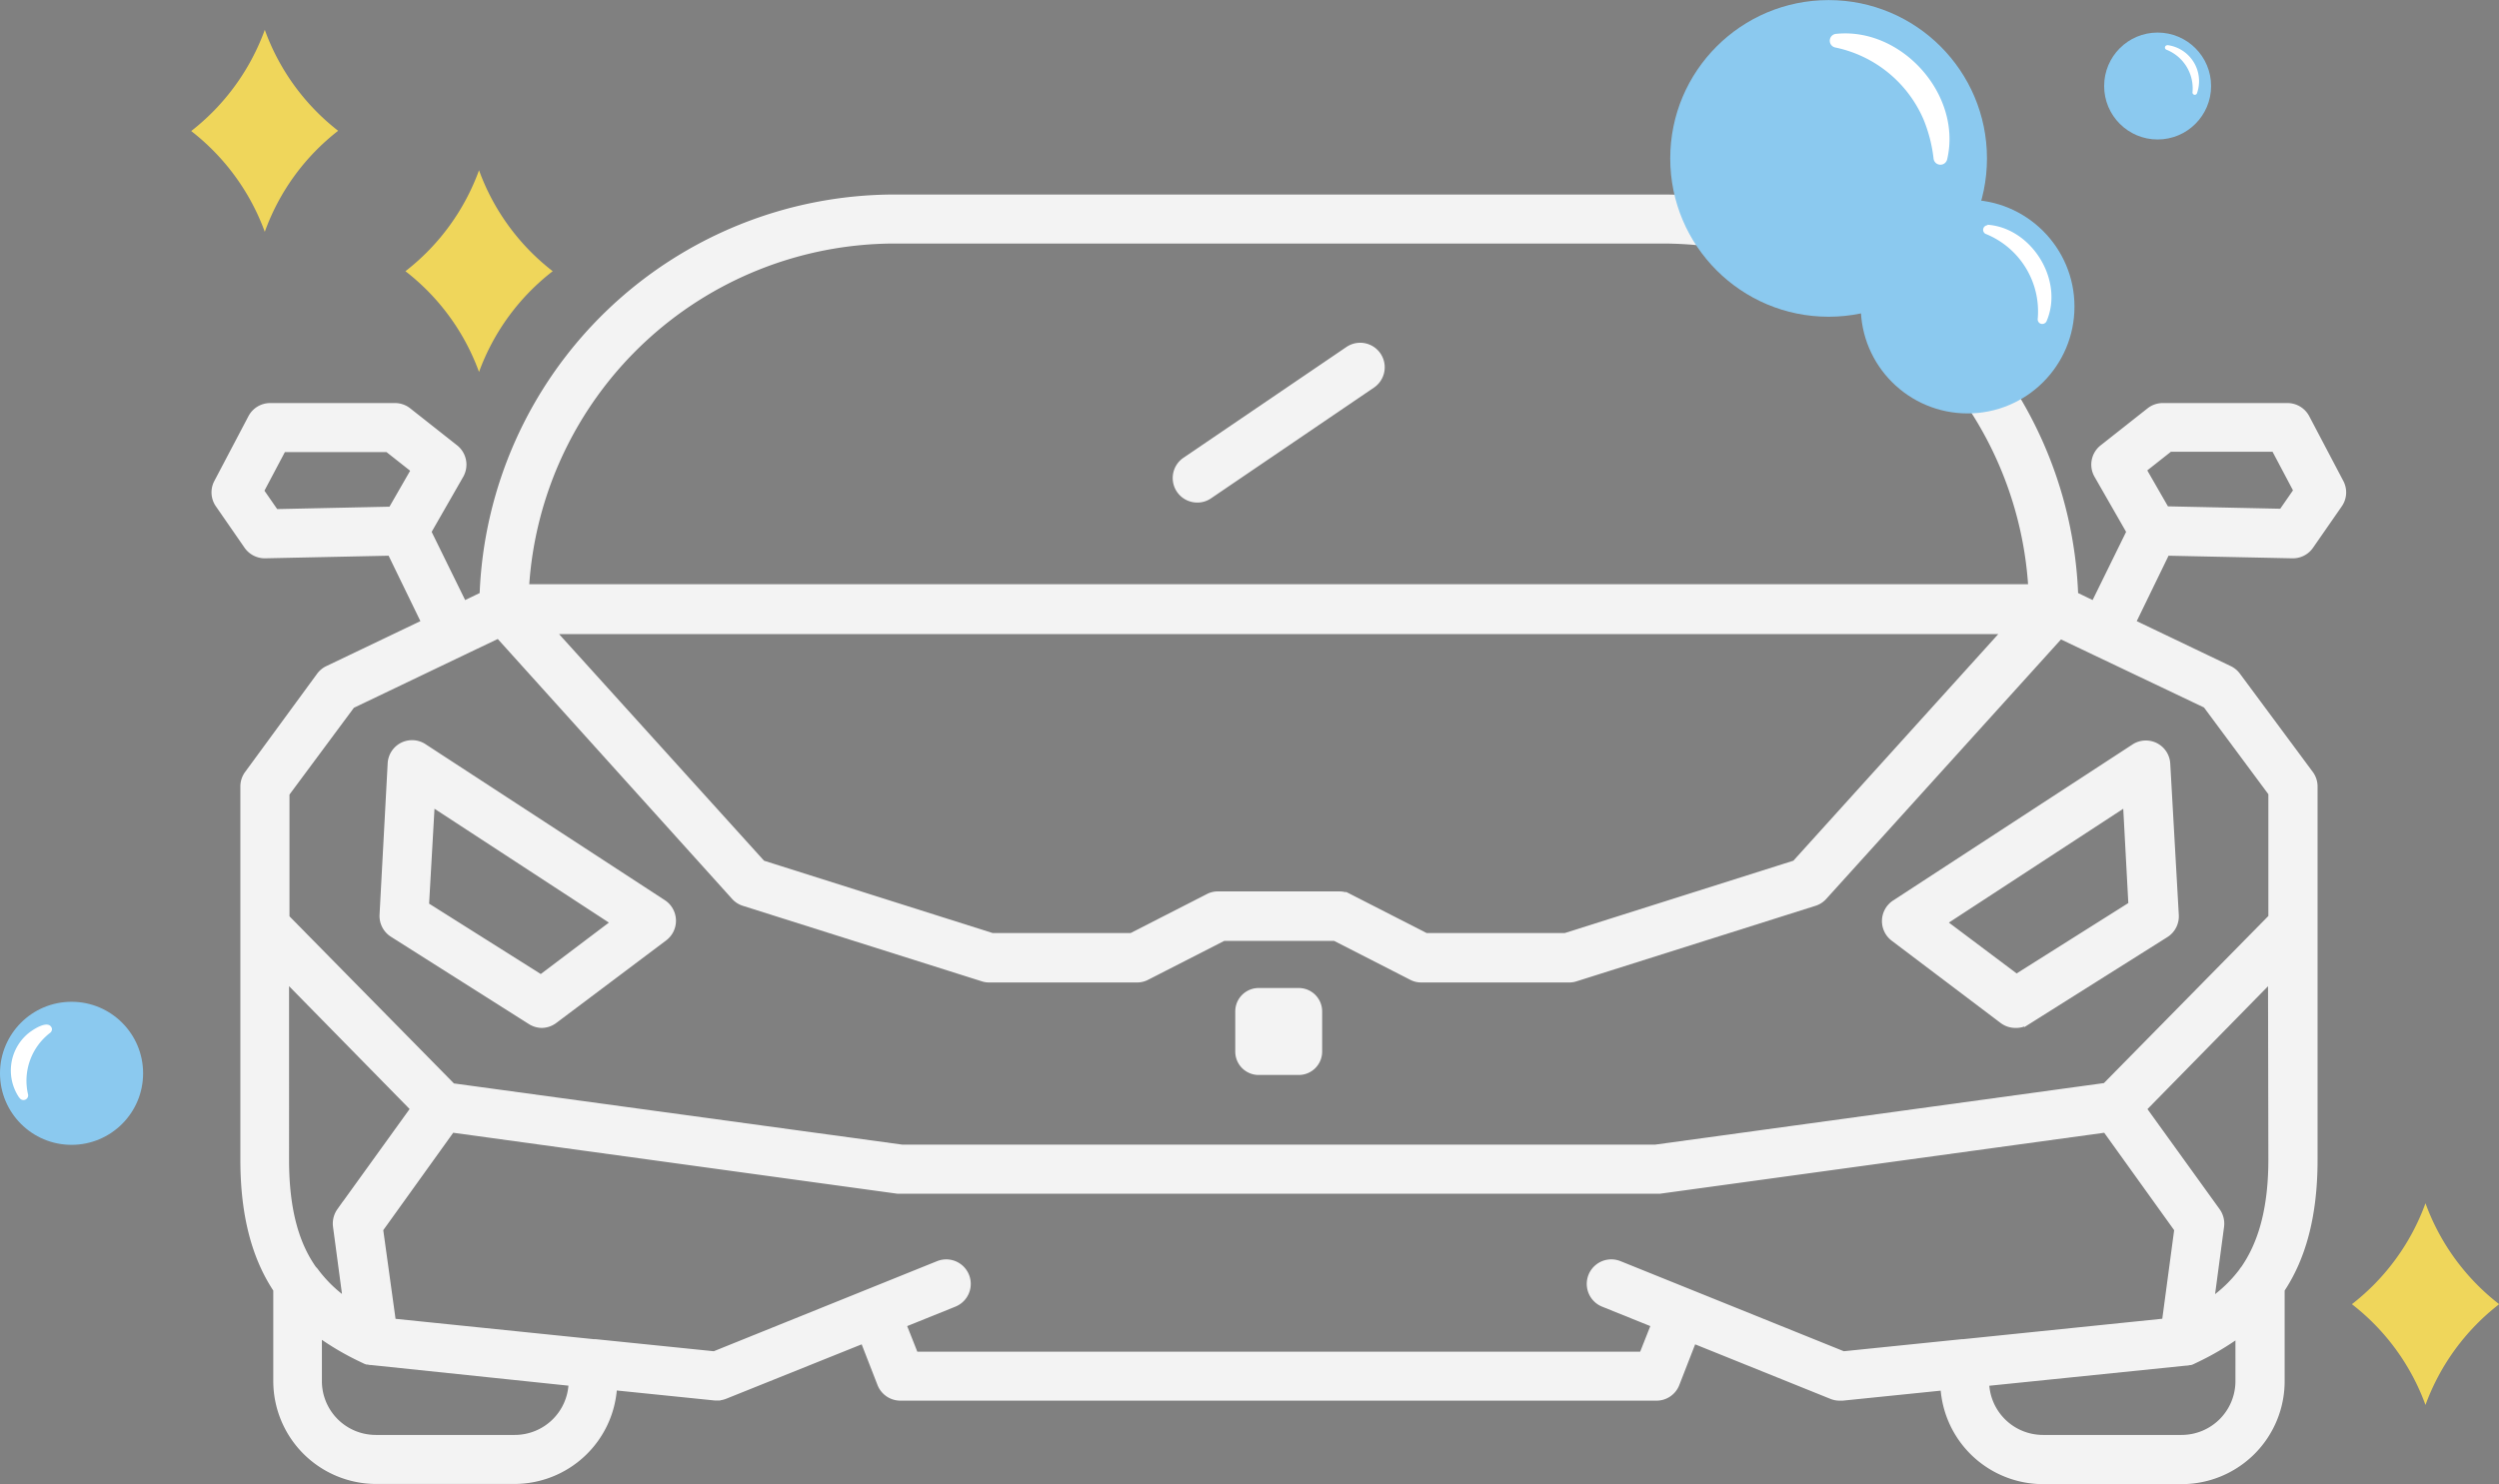 <svg id="Capa_1" data-name="Capa 1" xmlns="http://www.w3.org/2000/svg" viewBox="0 0 293.03 174.06"><rect x="0" y="0" width="293.03" height="174.06" fill="#808080" stroke="none"/><defs><style>.cls-1{fill:#efd65b;}.cls-2{fill:none;stroke:#7f1400;stroke-linecap:round;stroke-linejoin:round;stroke-width:5px;}.cls-3{fill:#f3f3f3;stroke:#f3f3f3;stroke-miterlimit:10;stroke-width:0.75px;}.cls-4{fill:#8bc9ef;}.cls-5{fill:#fff;}</style></defs><path class="cls-1" d="M165.76,433.62a26.34,26.34,0,0,0-8.64,11.82,26.33,26.33,0,0,0-8.63-11.82,26.39,26.39,0,0,0,8.63-11.84A26.33,26.33,0,0,0,165.76,433.62Z" transform="translate(-100.95 -401.81)"/><path class="cls-1" d="M394,554.78a26.34,26.34,0,0,0-8.64,11.82,26.33,26.33,0,0,0-8.63-11.82,26.39,26.39,0,0,0,8.63-11.84A26.33,26.33,0,0,0,394,554.78Z" transform="translate(-100.95 -401.81)"/><path class="cls-1" d="M140.6,417.15A26.25,26.25,0,0,0,132,429a26.47,26.47,0,0,0-8.63-11.82A26.54,26.54,0,0,0,132,405.31,26.32,26.32,0,0,0,140.6,417.15Z" transform="translate(-100.95 -401.81)"/><path class="cls-2" d="M152.77,531.6" transform="translate(-100.95 -401.81)"/><path class="cls-3" d="M339.16,470.71H162.61a.34.34,0,0,0,0,.1H339.17A.34.34,0,0,0,339.16,470.71Z" transform="translate(-100.95 -401.81)"/><path class="cls-3" d="M337.27,522a2.5,2.5,0,0,1-1.5-.5L323,511.85a2.51,2.51,0,0,1,.13-4.1l28.07-18.3a2.49,2.49,0,0,1,3.86,2l1,17.71a2.51,2.51,0,0,1-1.17,2.25l-16.2,10.2A2.45,2.45,0,0,1,337.27,522Zm-8.45-12,8.58,6.44,13.5-8.51L350.26,496Z" transform="translate(-100.95 -401.81)"/><path class="cls-3" d="M369.76,466.92h.05a2.49,2.49,0,0,0,2.05-1.07l3.38-4.87a2.49,2.49,0,0,0,.15-2.59l-4-7.6a2.51,2.51,0,0,0-2.21-1.33H354.51A2.5,2.5,0,0,0,353,450l-5.5,4.34a2.5,2.5,0,0,0-.62,3.21l3.8,6.63-4.18,8.51-2.24-1.08A48.37,48.37,0,0,0,295.94,425h-90.1a48.36,48.36,0,0,0-48.28,46.61l-2.24,1.08-4.18-8.51,3.8-6.63a2.51,2.51,0,0,0-.62-3.21l-5.5-4.34a2.5,2.5,0,0,0-1.55-.54H132.62a2.5,2.5,0,0,0-2.2,1.33l-4,7.6a2.49,2.49,0,0,0,.15,2.59l3.37,4.87a2.52,2.52,0,0,0,2.06,1.07H132l14.75-.31,4,8.23-11.38,5.44a2.49,2.49,0,0,0-.93.77L130,492.57a2.49,2.49,0,0,0-.49,1.49v43.78c0,6.86,1.5,11.68,3.86,15.23V563.8A11.7,11.7,0,0,0,145,575.49h16.27a11.69,11.69,0,0,0,11.66-11l11.85,1.21h.26a2.44,2.44,0,0,0,.93-.18L202.2,559l2,5.14a2.51,2.51,0,0,0,2.33,1.58h88.66a2.49,2.49,0,0,0,2.32-1.58l2-5.14,16.22,6.54a2.53,2.53,0,0,0,.94.18H317l11.86-1.21a11.69,11.69,0,0,0,11.66,11h16.27a11.7,11.7,0,0,0,11.68-11.69V553.07c2.36-3.55,3.86-8.37,3.86-15.23V494.06a2.49,2.49,0,0,0-.49-1.49l-8.54-11.52a2.49,2.49,0,0,0-.93-.77L351,474.84l4-8.23Zm-222.92-5.31-13.58.29-1.74-2.51,2.61-4.93H146.4l3.13,2.47Zm15.77,9.1A43.37,43.37,0,0,1,205.84,430h90.1a43.36,43.36,0,0,1,43.22,40.71.34.34,0,0,1,0,.1H162.6A.34.34,0,0,1,162.61,470.71Zm173.5,5.1-24.66,27.28-26.95,8.53H268.14l-9-4.6a2.43,2.43,0,0,0-1.14-.28H243.76a2.38,2.38,0,0,0-1.14.28l-9,4.6H217.28l-26.95-8.53-24.67-27.28Zm-198.4,74.85c-2-2.82-3.24-6.79-3.24-12.82V516.56l15,15.29-8.65,12a2.54,2.54,0,0,0-.45,1.79l1.17,8.77A15.78,15.78,0,0,1,138,551,2.3,2.3,0,0,0,137.71,550.66Zm23.57,19.83H145a6.69,6.69,0,0,1-6.68-6.69v-5.56a32.26,32.26,0,0,0,5.11,3l.27.13a1.53,1.53,0,0,0,.27.11l.12,0a1.59,1.59,0,0,0,.3.06h.1L168,564A6.69,6.69,0,0,1,161.28,570.49Zm169.87-11.23H331l-13.9,1.42-26.27-10.6a2.5,2.5,0,0,0-1.88,4.64l6,2.42-1.42,3.59H208.26l-1.42-3.59,6-2.42a2.5,2.5,0,1,0-1.87-4.64l-26.27,10.6-13.9-1.42h-.22L147,556.84,145.5,546l8.42-11.73,52.3,7.18.34,0h88.66l.34,0,52.3-7.18L356.28,546l-1.45,10.83Zm32.3,4.54a6.69,6.69,0,0,1-6.68,6.69H340.5a6.69,6.69,0,0,1-6.68-6.48l23.46-2.4h.07a1.86,1.86,0,0,0,.34-.06l.11,0a1.53,1.53,0,0,0,.27-.11l.27-.13a32.26,32.26,0,0,0,5.11-3Zm3.86-26c0,6-1.28,10-3.26,12.85a1.24,1.24,0,0,0-.19.26,15.77,15.77,0,0,1-3.66,3.51l1.17-8.77a2.54,2.54,0,0,0-.45-1.79l-8.65-12,15-15.29Zm-7.68-53.31,7.68,10.35v14.56l-19.48,19.8-52.78,7.24H206.73L154,529.24l-19.48-19.8V494.88l7.68-10.35,13.12-6.28,4.09-1.95L187.08,507a2.47,2.47,0,0,0,1.1.7l28,8.85a2.36,2.36,0,0,0,.75.12h17.35a2.43,2.43,0,0,0,1.14-.28l9-4.6h13.05l9,4.6a2.4,2.4,0,0,0,1.14.28h17.35a2.36,2.36,0,0,0,.75-.12l28-8.85a2.47,2.47,0,0,0,1.1-.7l27.72-30.65,4.09,1.95Zm-7.38-27.6,3.13-2.47h12.27l2.61,4.93-1.74,2.51-13.58-.29Z" transform="translate(-100.95 -401.81)"/><path class="cls-3" d="M164.51,522a2.49,2.49,0,0,1-1.34-.39L147,511.37a2.51,2.51,0,0,1-1.17-2.25l.95-17.71a2.49,2.49,0,0,1,3.86-2l28.07,18.3a2.51,2.51,0,0,1,.13,4.1L166,521.46A2.53,2.53,0,0,1,164.51,522Zm-13.63-14,13.5,8.51L173,510l-21.44-14Z" transform="translate(-100.95 -401.81)"/><path class="cls-3" d="M255.61,520.44v4.71a2.37,2.37,0,0,1-2.36,2.37h-4.72a2.37,2.37,0,0,1-2.36-2.37v-4.71a2.37,2.37,0,0,1,2.36-2.37h4.72A2.37,2.37,0,0,1,255.61,520.44Z" transform="translate(-100.95 -401.81)"/><path class="cls-3" d="M241.33,460.38a2.5,2.5,0,0,1-1.41-4.56l19.12-13a2.5,2.5,0,1,1,2.81,4.14l-19.12,13A2.43,2.43,0,0,1,241.33,460.38Z" transform="translate(-100.95 -401.81)"/><circle class="cls-4" cx="214.42" cy="18.58" r="18.57"/><path class="cls-5" d="M316.27,405.78c7.7-.78,14.78,7.17,13,14.73a.81.81,0,0,1-1.59-.08,17.19,17.19,0,0,0-1.17-4.59,14.46,14.46,0,0,0-10.36-8.46.81.81,0,0,1,.1-1.6Z" transform="translate(-100.95 -401.81)"/><circle class="cls-4" cx="230.72" cy="35.96" r="12.53"/><path class="cls-5" d="M334,428.17c5.16.36,9,6.49,6.93,11.31a.56.56,0,0,1-.71.29.54.54,0,0,1-.33-.54,9.81,9.81,0,0,0-6.14-10,.54.54,0,0,1,.25-1Z" transform="translate(-100.95 -401.81)"/><circle class="cls-4" cx="253" cy="10.09" r="6.27"/><path class="cls-5" d="M355.1,407.1a4.26,4.26,0,0,1,3.46,5.66.27.27,0,0,1-.52-.12,4.88,4.88,0,0,0-3.06-5,.27.27,0,0,1,.12-.52Z" transform="translate(-100.95 -401.81)"/><circle class="cls-4" cx="8.39" cy="125.89" r="8.39"/><path class="cls-5" d="M103.2,530.55a5.66,5.66,0,0,1,.83-7.33c.53-.51,2.59-1.94,3-.81a.53.53,0,0,1-.2.54,7.08,7.08,0,0,0-2.61,7.15.55.55,0,0,1-1,.45Z" transform="translate(-100.95 -401.81)"/></svg>